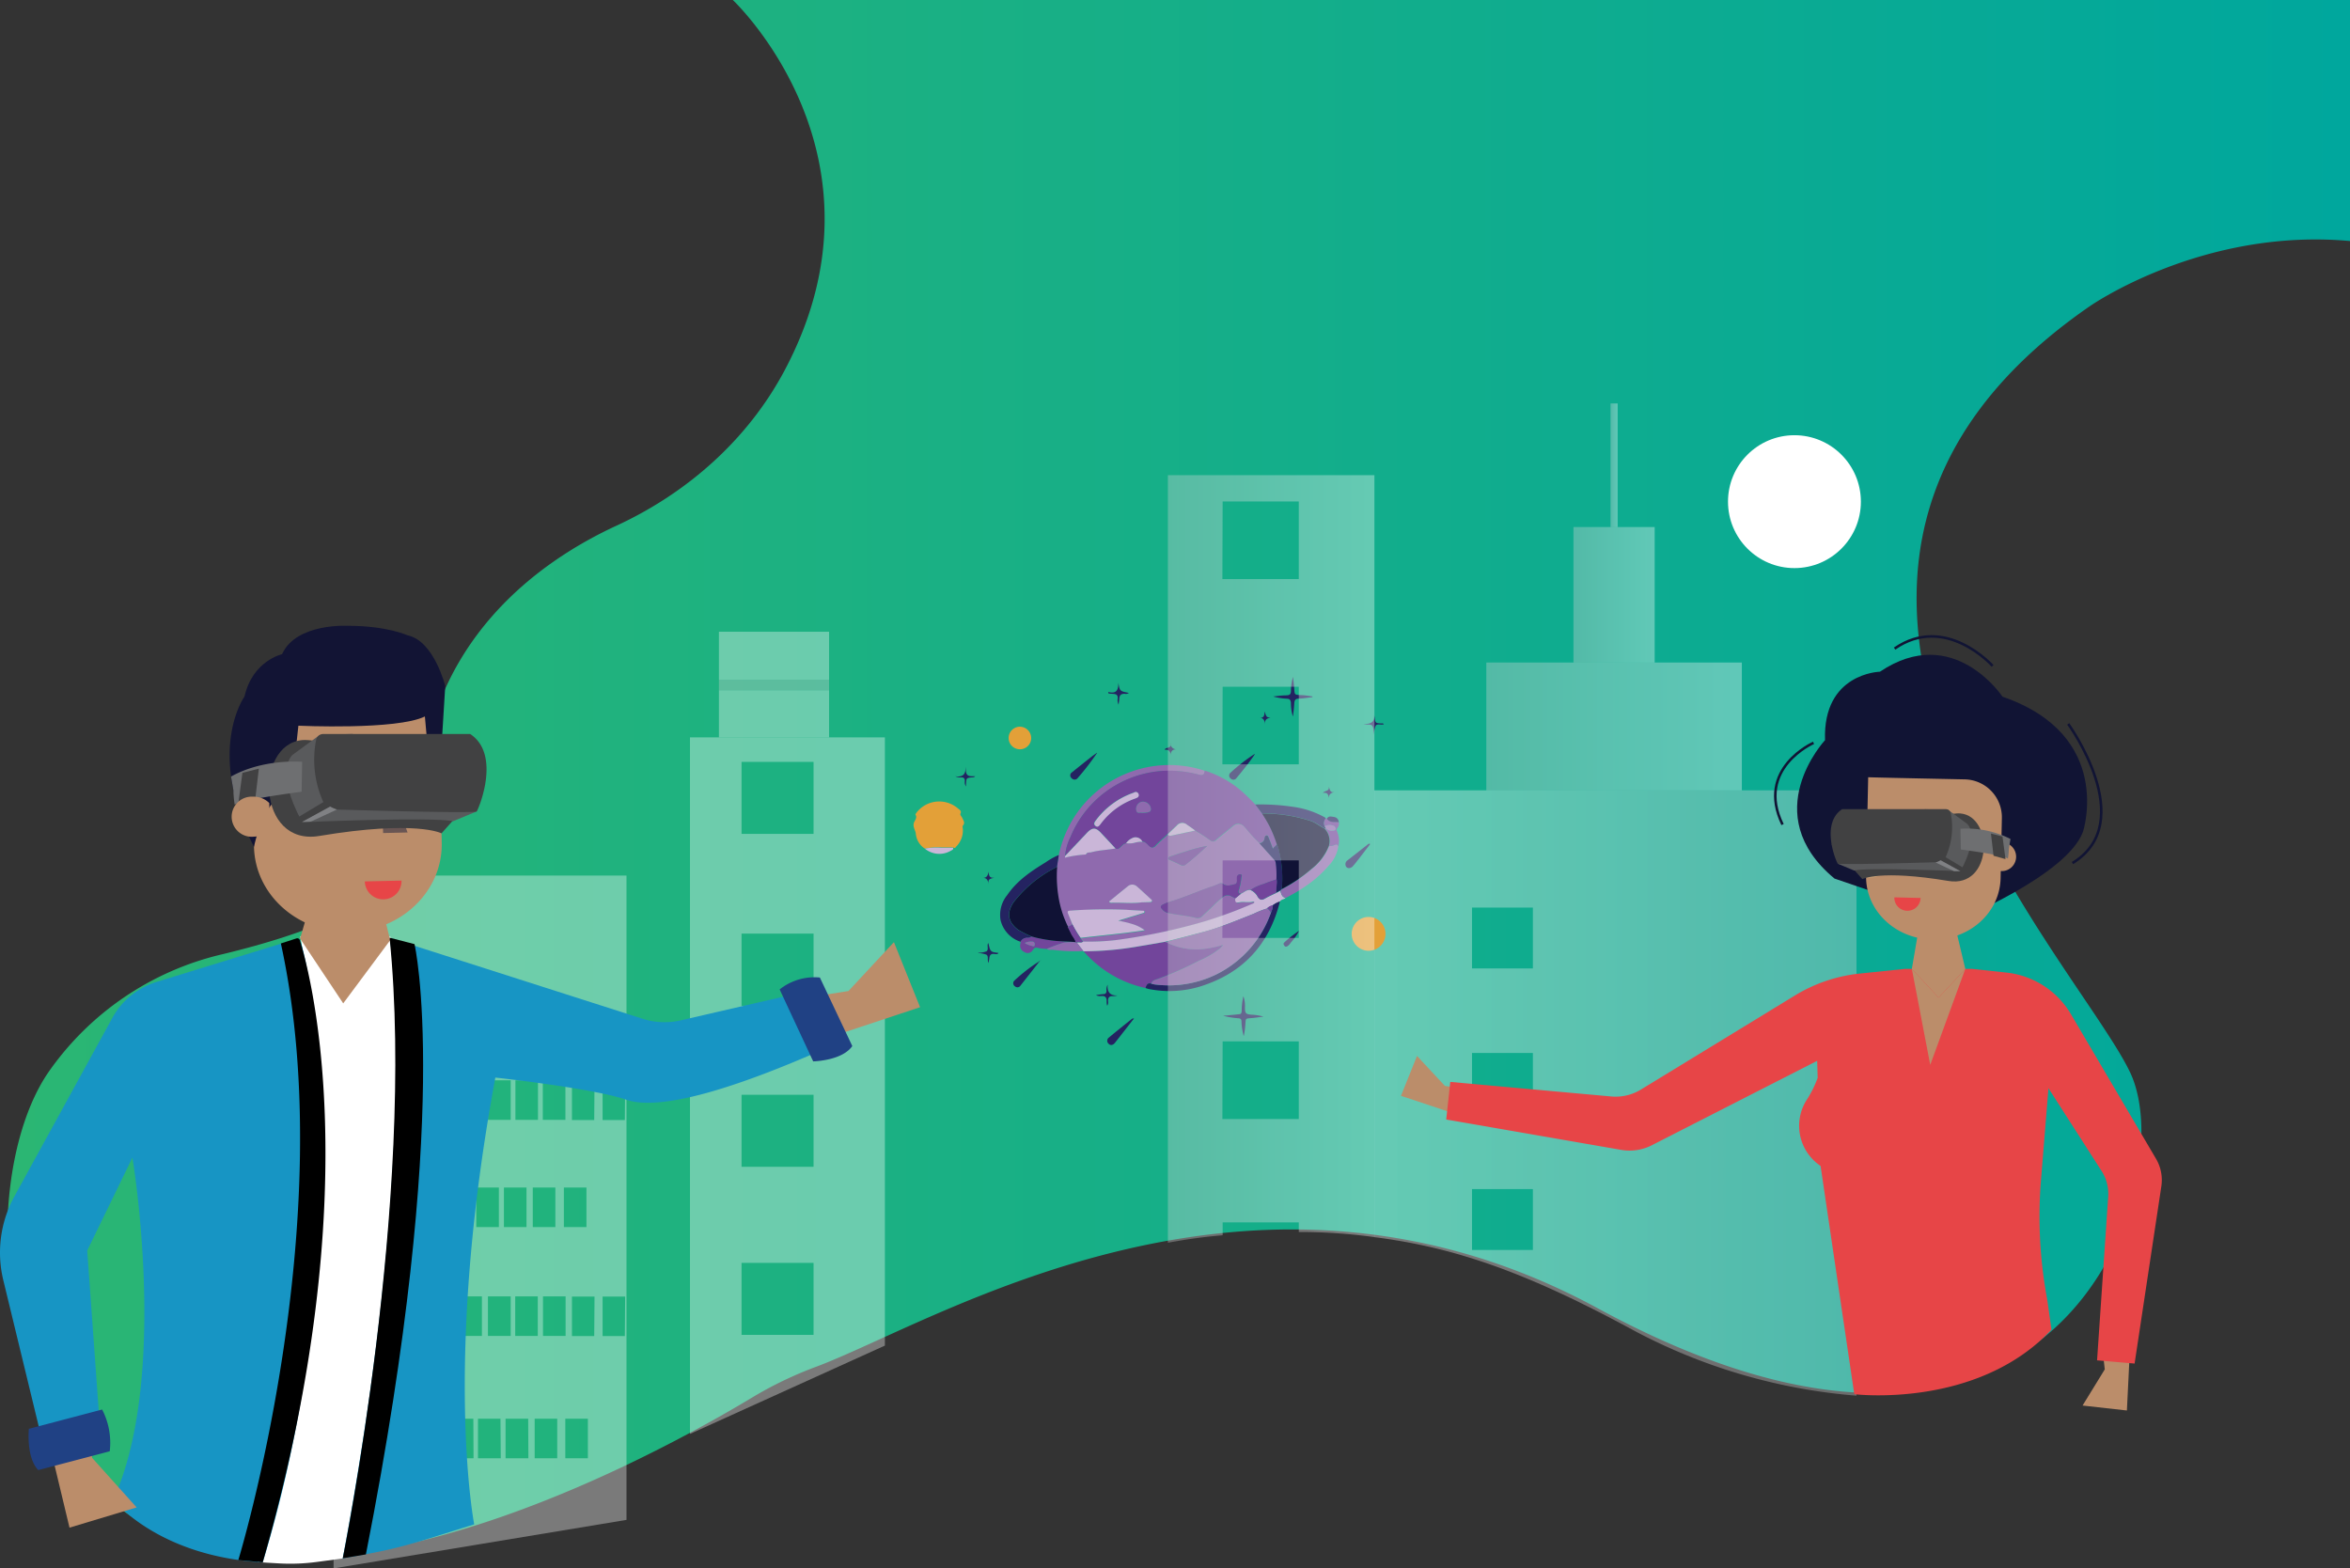 <svg xmlns="http://www.w3.org/2000/svg" xmlns:xlink="http://www.w3.org/1999/xlink" viewBox="0 0 460.18 307.11"><rect x="0" y="0" width="460.18" height="307.11" fill="#333333" stroke="none"/><defs><style>.cls-1{fill:url(#linear-gradient);}.cls-2,.cls-4{fill:#fff;}.cls-2,.cls-3,.cls-31,.cls-5,.cls-6,.cls-7,.cls-8{opacity:0.35;}.cls-3{fill:#d1d3d4;}.cls-5{fill:url(#linear-gradient-2);}.cls-6{fill:url(#linear-gradient-3);}.cls-7{fill:url(#linear-gradient-4);}.cls-8{fill:url(#linear-gradient-5);}.cls-9{fill:#111434;}.cls-10{fill:none;stroke:#111434;stroke-miterlimit:10;stroke-width:0.5px;}.cls-11{fill:#f5cd89;}.cls-12{fill:#bb8d6a;}.cls-13{fill:#c5a076;}.cls-14{fill:#695553;}.cls-15{fill:#e74547;}.cls-16{fill:#1c4271;}.cls-17{fill:#414142;}.cls-18{fill:#595a5c;}.cls-19{fill:#808184;}.cls-20{fill:#6e6f71;}.cls-21{fill:#1795c4;}.cls-22{fill:#030303;}.cls-23{fill:#121434;}.cls-24{fill:#204184;}.cls-25{fill:#8f6aae;}.cls-26{fill:#72459b;}.cls-27{fill:#cab6d8;}.cls-28{fill:#e3a038;}.cls-29{fill:#242361;}.cls-30{fill:#101235;}.cls-31{fill:url(#linear-gradient-6);}</style><linearGradient id="linear-gradient" x1="1.42" y1="962.36" x2="460.18" y2="962.36" gradientTransform="translate(0 -809.77)" gradientUnits="userSpaceOnUse"><stop offset="0" stop-color="#2bb673"/><stop offset="1" stop-color="#00a79d"/></linearGradient><linearGradient id="linear-gradient-2" x1="291.05" y1="142.25" x2="341.09" y2="142.25" gradientTransform="translate(0)" gradientUnits="userSpaceOnUse"><stop offset="0" stop-color="#d1d3d4"/><stop offset="1" stop-color="#fff"/></linearGradient><linearGradient id="linear-gradient-3" x1="308.12" y1="116.47" x2="324.02" y2="116.47" xlink:href="#linear-gradient-2"/><linearGradient id="linear-gradient-4" x1="315.37" y1="91.1" x2="316.77" y2="91.1" xlink:href="#linear-gradient-2"/><linearGradient id="linear-gradient-5" x1="-1014.83" y1="214.03" x2="-920.38" y2="214.03" gradientTransform="matrix(-1, 0, 0, 1, -651.29, 0)" xlink:href="#linear-gradient-2"/><linearGradient id="linear-gradient-6" x1="228.7" y1="168.2" x2="269.09" y2="168.2" gradientTransform="matrix(1, 0, 0, 1, 0, 0)" xlink:href="#linear-gradient-2"/></defs><title>BG-Main</title><g id="Layer_2" data-name="Layer 2"><g id="Layer_1-2" data-name="Layer 1"><path class="cls-1" d="M143.5,0S176,30.5,153.61,72.59c-7.2,13.5-19,23.92-32.86,30.33-14.87,6.85-37.43,22.49-38.72,54.53l0,2.22c-1.15,8-2.22,18.43-38.43,27.17A57.37,57.37,0,0,0,9.4,210.07c-9.77,14.41-11.76,45.18.75,69.12,29,55.39,116.5,6.88,137-5.46a74.78,74.78,0,0,1,12.55-6.06c23.71-8.81,85.33-48.34,153.18-11.49,90.49,49.14,114.35-24.38,104.33-46-10.11-21.81-83.88-97.85-8-150.21,0,0,22-15.44,51-12.77V0Z"/><path class="cls-2" d="M135.11,144.38v136.4l38.17-17.3V144.38Zm24.2,117h-14.1v-14.1h14.1Zm0-32.91h-14.1v-14.1h14.1Zm0-31.52h-14.1V182.81h14.1Zm0-33.67h-14.1v-14.1h14.1Z"/><rect class="cls-2" x="140.78" y="135.17" width="21.57" height="9.2"/><rect class="cls-2" x="140.78" y="123.7" width="21.57" height="9.4"/><rect class="cls-3" x="140.78" y="133.1" width="21.57" height="2.07"/><path class="cls-2" d="M65.72,171.44l-.4,135.67,57.36-9.5V171.44Zm40.57,40.1h4.43v7.74h-4.43ZM87.94,240.27v-7.74h4.42v7.74Zm.92,13.58v7.74H84.43v-7.74Zm1.08,0h4.43v7.74H89.94Zm3.33-13.58v-7.74h4.42v7.74Zm2.28,13.58H100v7.74H95.55Zm3.13-13.58v-7.74h4.42v7.74Zm2.21,13.58h4.42v7.74h-4.42Zm3.44-13.58v-7.74h4.42v7.74Zm2,13.58h4.43v7.74h-4.43Zm4.09-13.58v-7.74h4.42v7.74Zm-9.49-28.73h4.42v7.74h-4.42Zm-5.34,0H100v7.74H95.55Zm-5.61,0h4.43v7.74H89.94Zm-5.51,0h4.43v7.74H84.43Zm-7.61,21h4.42v7.74H76.82Zm4.75,53H77.14v-7.74h4.43Zm.75-53h4.43v7.74H82.32Zm4.76,53H82.65v-7.74h4.43Zm5.61,0H88.26v-7.74h4.43Zm5.33,0H93.6v-7.74H98Zm5.41,0H99v-7.74h4.43Zm5.65,0h-4.42v-7.74h4.42Zm6,0h-4.42v-7.74h4.42Zm1.24-23.92H112v-7.74h4.42Zm0-42.31H112v-7.74h4.42Zm6,42.31H118v-7.74h4.42Zm0-42.31H118v-7.74h4.42Z"/><circle class="cls-4" cx="351.39" cy="98.23" r="13.01"/><rect class="cls-5" x="291.05" y="129.73" width="50.04" height="25.03"/><rect class="cls-6" x="308.12" y="103.2" width="15.9" height="26.53"/><rect class="cls-7" x="315.37" y="79" width="1.4" height="24.2"/><path class="cls-8" d="M363.54,273.29V154.76H269.12l0,87.49c16.34,2.05,30.65,7.32,50.9,18.32A111.53,111.53,0,0,0,363.54,273.29Zm-63.37-83.66H288.25V177.71h11.92Zm0,28.47H288.25V206.18h11.92Zm0,26.66H288.25V232.84h11.92Z"/><path class="cls-9" d="M407.9,162.85s6.18-18.89-15.77-26.43c0,0-9.64-14.56-24-4.89,0,0-11.2.24-10.75,13.4,0,0-13.46,14.41,1.85,27.1l24,8.21S404.76,171.43,407.9,162.85Z"/><path class="cls-10" d="M390.19,130.39S381,120.09,371,127"/><path class="cls-10" d="M355.13,145.46s-11.4,5-6.07,16"/><path class="cls-10" d="M405,141.75S419,161,405.83,169"/><path class="cls-11" d="M380,171.43a14.15,14.15,0,0,0,.59,4.83C378.1,175.24,377.82,173.49,380,171.43Z"/><path class="cls-12" d="M365.83,152.19l-.41,19.25c-.15,6.76,5.63,12.37,12.9,12.52s13.29-5.19,13.44-12l.25-11.76a7.43,7.43,0,0,0-7.27-7.59S366,152.23,365.83,152.19Z"/><path class="cls-12" d="M389.61,165.87a3.1,3.1,0,0,1,2.29-.92,2.81,2.81,0,1,1-.13,5.61,3.11,3.11,0,0,1-2.24-1Z"/><path class="cls-13" d="M385.85,170.35c0,1.09-2,1.92-4.3,1.87s-4.23-1-4.21-2.05,2-1.92,4.3-1.87S385.87,169.27,385.85,170.35Z"/><path class="cls-13" d="M366.19,168.64a3.26,3.26,0,0,0-.71.05l-.06,2.75c0,.12,0,.24,0,.35a3.83,3.83,0,0,0,.69.09c1.42,0,2.59-.67,2.61-1.57S367.61,168.67,366.19,168.64Z"/><polygon class="cls-14" points="370.21 170 373.64 170.07 373.79 163.23 372.67 163.21 370.21 170"/><path class="cls-15" d="M373.46,178.34a2.57,2.57,0,0,0,2.63-2.51l-5.14-.12A2.56,2.56,0,0,0,373.46,178.34Z"/><ellipse class="cls-16" cx="368.73" cy="165.04" rx="0.95" ry="1.93"/><ellipse class="cls-16" cx="379.13" cy="165.04" rx="0.95" ry="1.93"/><path class="cls-17" d="M364.69,172.14s3.48-1.88,16.85.36c8.63,1.44,8.92-12.62,2.36-13.22-3.4-.3-15.11,4.19-25.25,6.07Z"/><path class="cls-18" d="M376.89,162.87l7,7.72s-17.95-.78-20.83-.14l-3.24-1.34Z"/><path class="cls-18" d="M381.5,158.59l3.7,2.72s2.63,2-1.3,9.28l-8-4.42,1-7.71Z"/><path class="cls-17" d="M360.74,158.44H381a1,1,0,0,1,1,.8,14.13,14.13,0,0,1-1,8.59,4,4,0,0,1-1.75,1s-19.22.59-19.39.26C359.3,168.13,356.61,161.14,360.74,158.44Z"/><path class="cls-17" d="M380.62,167.62l4.06,2.44s-.43.55-.78.53L380,168.45A4.71,4.71,0,0,0,380.62,167.62Z"/><path class="cls-19" d="M380,168.45l3.87,2.14s-.75,0-1.21,0l-3.63-1.7A4.94,4.94,0,0,0,380,168.45Z"/><path class="cls-20" d="M383.9,162.28a19,19,0,0,1,9.8,2l-.32,1.88a15.24,15.24,0,0,1-.19,2s.2-.56-9.22-1.82Z"/><polygon class="cls-17" points="392.13 163.8 389.87 163.22 390.38 167.57 392.72 168.22 392.13 163.8"/><polygon class="cls-12" points="286.82 213.25 282.94 212.63 277.48 206.76 274.34 214.58 284.7 218.02 286.82 213.25"/><polygon class="cls-12" points="411.7 264.1 412.16 268.14 407.81 275.22 416.49 276.19 417.05 264.89 411.7 264.1"/><path class="cls-15" d="M405.54,198.6a16.74,16.74,0,0,0-12.65-8.16l-6.7-.72H373l-8.79.91a30.39,30.39,0,0,0-12.71,4.29l-30.16,18.42a9.53,9.53,0,0,1-5.85,1.36L284,211.85l-.8,7.36,34.27,5.95a9.6,9.6,0,0,0,6-.91l32.37-16.53.1,3.33a21.38,21.38,0,0,1-2,4.09,9.44,9.44,0,0,0,2.07,12.8l.5.38L363.11,273s24,2.94,38.62-12.64l-.86-6a88.19,88.19,0,0,1-1.2-23.28l1.46-18,10.42,16.24a8.21,8.21,0,0,1,1.28,5l-2.18,32.05L418,267l5.23-34.66a8.22,8.22,0,0,0-1-5.38Z"/><polygon class="cls-12" points="374.38 189.72 376 180.26 382.59 180.26 384.85 189.72 379.62 195.35 374.38 189.72"/><polygon class="cls-12" points="374.38 189.72 377.98 208.52 384.85 189.72 379.62 195.35 374.38 189.72"/><path class="cls-4" d="M58.88,183.3,67.32,196l8.91-12.54a.15.15,0,0,1,.26.07c.41,4.93,6.43,58.29-9.37,121.63l-4.88.66a39.38,39.38,0,0,1-7.6.31l-4.18-.24s19.36-57.37,8.35-122.54A0,0,0,0,1,58.88,183.3Z"/><path class="cls-21" d="M51.45,305.92c-20.51-1.12-29.28-12.25-29.28-12.25,11-24,3.76-67,3.76-67l-8.85,18.2,2.56,35.66L8.91,284.77.64,250.65a22.92,22.92,0,0,1,2.18-16.39l19.21-35a14.83,14.83,0,0,1,8.66-7l27.51-8.45a.46.46,0,0,1,.55.33C61.44,191,69.66,246,51.45,305.92Z"/><path class="cls-21" d="M67.12,305.13c14.37-77,9.93-116.37,9.29-121a.31.31,0,0,1,.4-.33l49,15.68a14.17,14.17,0,0,0,7.53.31l28-6.46,4.65,10c-22.25,10.24-36.92,14.24-43.38,12S97,211,97,211c-10.35,55.75-4.14,87.49-4.14,87.49C80.28,302.41,78.35,303.26,67.12,305.13Z"/><polygon class="cls-12" points="58.77 183.79 61.81 173.26 73.72 173.28 76.41 184.1 67.21 196.47 58.77 183.79"/><path class="cls-11" d="M66.14,165a19.78,19.78,0,0,1-.82,6.74C68.79,170.33,69.19,167.88,66.14,165Z"/><path class="cls-12" d="M85.92,138.15,86.5,165c.21,9.44-7.86,17.27-18,17.49s-18.56-7.26-18.76-16.69l-.35-16.43A10.37,10.37,0,0,1,59.53,138.8S85.67,138.2,85.92,138.15Z"/><polygon class="cls-14" points="79.81 163.01 75.02 163.12 74.81 153.56 76.38 153.53 79.81 163.01"/><path class="cls-15" d="M75.11,176.1a3.6,3.6,0,0,1-3.67-3.51l7.19-.16A3.59,3.59,0,0,1,75.11,176.1Z"/><ellipse class="cls-4" cx="81.88" cy="156.08" rx="1.33" ry="2.7"/><ellipse class="cls-4" cx="67.35" cy="156.08" rx="1.33" ry="2.7"/><ellipse class="cls-22" cx="67.59" cy="156.17" rx="0.71" ry="1.44"/><ellipse class="cls-22" cx="81.88" cy="156.17" rx="0.71" ry="1.44"/><path class="cls-23" d="M49.73,165.82s1.94-9.91,7.35-11.26l1.35-12.46s19.3.89,24.77-1.81l.77,8.53,2.22,1.67,1-16.17s-2.2-8.82-7.35-9.91c0,0-4.08-1.87-11.61-1.87,0,0-10.22-.63-13,5.56,0,0-5.77,1.26-7.36,8.31C47.82,136.41,40.25,147.12,49.73,165.82Z"/><path class="cls-17" d="M86.46,163.18s-4.95-2.66-23.94.51c-12.26,2.05-12.67-17.93-3.35-18.77,4.82-.44,21.46,6,35.87,8.61Z"/><path class="cls-18" d="M69.13,150l-10,11s25.49-1.1,29.58-.19l4.62-1.92Z"/><path class="cls-18" d="M62.58,143.93l-5.27,3.86s-3.73,2.89,1.86,13.19l11.38-6.27-1.46-11Z"/><path class="cls-17" d="M92.06,143.72H63.32a1.45,1.45,0,0,0-1.41,1.14,20.07,20.07,0,0,0,1.41,12.2,5.8,5.8,0,0,0,2.49,1.45s27.3.84,27.56.36C94.11,157.48,97.93,147.56,92.06,143.72Z"/><path class="cls-17" d="M63.82,156.76l-5.77,3.46s.62.79,1.12.76l5.49-3A6.93,6.93,0,0,1,63.82,156.76Z"/><path class="cls-19" d="M64.66,157.93l-5.49,3s1.07,0,1.71-.06L66,158.51A6.52,6.52,0,0,1,64.66,157.93Z"/><path class="cls-20" d="M59.17,149.17s-7.56-.68-13.93,2.89l.46,2.67a22.21,22.21,0,0,0,.26,2.88s-.27-.79,13.1-2.58Z"/><polygon class="cls-17" points="47.47 151.33 50.69 150.51 49.96 156.69 46.63 157.62 47.47 151.33"/><path class="cls-12" d="M52.73,157.24A4.34,4.34,0,0,0,49.54,156a3.93,3.93,0,1,0,.17,7.83,4.34,4.34,0,0,0,3.13-1.42Z"/><polygon class="cls-12" points="162.01 194.71 166.15 194.05 175.05 184.48 180.17 197.22 165.46 202.1 162.01 194.71"/><polygon class="cls-12" points="17.73 281.29 18.02 285.44 26.76 295.17 13.61 299.13 10.06 284.31 17.73 281.29"/><path d="M58.7,184.07c1.56,4.89,14,48.05-7.25,121.85l-4.78-.45S66.93,239.23,55,184.74l3.09-1A.51.51,0,0,1,58.7,184.07Z"/><path d="M67.12,305.13s14.33-70.59,9.17-121.52l4.88,1.26s7.61,32.5-9.52,119.5Z"/><path class="cls-24" d="M152.67,193.74l6.57,14.09s5.65-.11,7.66-3l-6.35-13.42A11,11,0,0,0,152.67,193.74Z"/><path class="cls-24" d="M20,276,5.65,279.78s-.57,5.57,1.84,8.08l14-3.68A14.17,14.17,0,0,0,20,276Z"/><path class="cls-25" d="M207.34,167.41a22.44,22.44,0,0,1,3.4-8,22.11,22.11,0,0,1,25.17-8.49c-.07.82-.32,1-1.21.77a22.18,22.18,0,0,0-7.35-.69,21,21,0,0,0-17.77,13,10,10,0,0,0-1,3.6c0,.11-.16.34.12.28a21.63,21.63,0,0,1,3.9-.59c.05,0,.12,0,.13-.06.18-.47.61-.29,1-.38,1.56-.43,3.18-.45,4.75-.75a.5.5,0,0,0,.68,0c.47-.32.78-.91,1.41-1a3.9,3.9,0,0,0,1.63-.09,4.81,4.81,0,0,1,1.56-.2c.58,0,.9.5,1.28.83s.81.48,1.29,0c.76-.8,1.6-1.51,2.41-2.26a.49.49,0,0,0,.6.27l4.72-1a31.65,31.65,0,0,1,3,1.94.78.78,0,0,0,1.08-.08c1.1-.93,2.22-1.83,3.35-2.74a1.48,1.48,0,0,1,2.22.15c.19.19.36.39.53.59a29,29,0,0,0,2.45,2.63q1.44,1.62,2.9,3.23a1.09,1.09,0,0,1,.3.64,18.76,18.76,0,0,1,.13,3.18c-.86.3-1.74.56-2.57.92a8.8,8.8,0,0,0-2.53,1.16c-.78-.16-1.27.46-1.9.7-.5,0-.54-.27-.4-.67a13,13,0,0,0,.49-2.47c0-.22.23-.53-.15-.59a.6.6,0,0,0-.71.48,4.33,4.33,0,0,0,0,.72c0,.31-.07.64-.39.71-.79.17-1.59.52-2.35-.08a.78.78,0,0,0-.83,0c-.33.14-.66.3-1,.41-2.91.95-5.69,2.25-8.63,3.11a9.13,9.13,0,0,0-1.33.56c-.3.15-.56.4-.25.74a2.27,2.27,0,0,0,1.2.87c1.86.4,3.77.49,5.61,1a1.16,1.16,0,0,0,1.13-.33c.86-.82,1.75-1.6,2.57-2.44a18,18,0,0,1,1.47-1.28,1.43,1.43,0,0,1,1.68-.2c.28.15.57.28.85.41,0,.8.13,1,.91.79s1.77.14,2.64-.15c.05,0,.14.09.22.14-.13.25-.35.29-.55.37a89.2,89.2,0,0,1-9.06,3.34,115.25,115.25,0,0,1-17.64,3.72,46,46,0,0,1-6.32.28,1.63,1.63,0,0,1-.51-.7c4.13-.45,8.26-.83,12.57-1.49a7.85,7.85,0,0,0-2.62-1.27c-.86-.27-1.76-.43-2.55-.62l4.82-1.49c.13,0,.31-.08.31-.26s-.23-.2-.39-.21c-1.06-.07-2.12-.1-3.17-.19a94.74,94.74,0,0,0-11.05.18c-.49,0-.49.26-.34.61L210,181a2.73,2.73,0,0,1-.94.49,20.6,20.6,0,0,1-1.69-4.88,24.82,24.82,0,0,1-.43-6.83Zm16.22,9.28h1.52c.19,0,.41,0,.49-.21s-.11-.3-.23-.41c-.88-.81-1.76-1.63-2.66-2.42a1.35,1.35,0,0,0-1.91,0c-1.11.88-2.2,1.78-3.3,2.68-.1.09-.3.15-.23.32s.27.17.44.16C219.64,176.66,221.61,177,223.56,176.69Zm12.84-11.06a33.25,33.25,0,0,0-4.51,1.19c-.9.25-1.79.56-2.67.86-.2.07-.45.14-.45.41s.23.28.41.35l2,.92a.83.83,0,0,0,1-.08A53.4,53.4,0,0,0,236.4,165.63Z"/><path class="cls-26" d="M220.52,165.1c-.63.1-.94.69-1.41,1a.5.5,0,0,1-.68,0c-.93-1-1.86-2-2.8-3-1.07-1.14-1.74-1.13-2.83,0l-4.22,4.47a10,10,0,0,1,1-3.6,21,21,0,0,1,17.77-13,22.18,22.18,0,0,1,7.35.69c.89.22,1.14.05,1.21-.77a20.45,20.45,0,0,1,7.92,4.65c.68.64,1.33,1.3,2,2l1.44,1.93a23.78,23.78,0,0,1,1.43,2.43,25.88,25.88,0,0,1,1.34,3.32c-.14.37-.51.53-.77.93-.28-.73-.51-1.35-.77-2-.1-.23-.14-.59-.45-.58s-.38.36-.42.6a1.08,1.08,0,0,1-1,.92,29,29,0,0,1-2.45-2.63c-.17-.2-.34-.4-.53-.59a1.48,1.48,0,0,0-2.22-.15c-1.13.91-2.25,1.81-3.35,2.74a.78.78,0,0,1-1.08.08,31.65,31.65,0,0,0-3-1.94c-.52-.37-1-.76-1.58-1.11a1.38,1.38,0,0,0-2,.13c-.6.56-1.19,1.13-1.78,1.7-.81.75-1.65,1.46-2.41,2.26-.48.51-.81.47-1.29,0s-.7-.8-1.28-.83A1.48,1.48,0,0,0,222,164,3,3,0,0,0,220.52,165.1Zm1.78-10-.43.14a15.6,15.6,0,0,0-7.33,5.4c-.25.34-.53.71-.08,1.06s.77,0,1-.34a14.33,14.33,0,0,1,6.76-5,2.37,2.37,0,0,0,.46-.2.54.54,0,0,0,.23-.69A.6.6,0,0,0,222.3,155.08Zm1.28,4.07a6.51,6.51,0,0,0,1.21-.1c.56-.1.64-.44.55-.9A1.57,1.57,0,0,0,223.5,157a1.42,1.42,0,0,0-1,1.55C222.56,159.41,223.21,159.06,223.58,159.15Z"/><path class="cls-26" d="M224.31,193.46a22.11,22.11,0,0,1-8.95-4.18,23.91,23.91,0,0,1-3.17-3,63.34,63.34,0,0,0,11-1c1.66-.27,3.32-.57,5-.86a13.28,13.28,0,0,0,7.76,1.35,21.85,21.85,0,0,0,3.55-.77,3.63,3.63,0,0,1-1,1,17.14,17.14,0,0,1-3.75,2.12,65.76,65.76,0,0,1-8.1,3.58c-.47.15-1,.29-1.22.88C224.66,192.4,224.5,193,224.31,193.46Z"/><path class="cls-27" d="M228.16,184.41c-1.66.29-3.32.59-5,.86a63.34,63.34,0,0,1-11,1h0l-1.3-1.69c.4-.16.87.12,1.23-.21a46,46,0,0,0,6.32-.28,115.25,115.25,0,0,0,17.64-3.72,89.2,89.2,0,0,0,9.06-3.34c.2-.08.42-.12.55-.37-.08,0-.17-.15-.22-.14-.87.29-1.76,0-2.64.15s-.94,0-.91-.79L243,175c.63-.24,1.12-.86,1.9-.7a2.92,2.92,0,0,1,1.39,1.32c.42.67.83.69,1.47.31s1.46-.73,2.19-1.09l.75-.41c.19.58.3,1.21,1,1.4,0,0,0,.05,0,.07-.35.23-.85.22-1.08.66a4.47,4.47,0,0,0-1.18.58c-.1,0-.18,0-.19.16h0a2.25,2.25,0,0,0-1.13.59,18.1,18.1,0,0,0-2.67,1.06c-3,1.19-6,2.44-9.06,3.34C233.67,183,230.91,183.72,228.16,184.41Z"/><path class="cls-28" d="M181.1,166.17a3.9,3.9,0,0,1-1.77-3c-.13-.73-.7-1.41-.29-2.25.21-.41.58-.86.22-1.41,0-.05.11-.25.19-.36a5.62,5.62,0,0,1,8.16-.83c.3.25.73.46.46,1-.12.26.24.55.36.84.19.48.62.93.12,1.51-.13.16,0,.52,0,.78a4.41,4.41,0,0,1-1.27,3.28c-.14.14-.29.5-.61.2-.74,0-1.49,0-2.24,0A12.6,12.6,0,0,0,181.1,166.17Z"/><path class="cls-29" d="M207.34,167.41l-.36,2.34a24.42,24.42,0,0,0-8.58,7c-1.35,2.12-1,3.76.91,5.29a22.36,22.36,0,0,0,2.63,1.33c-.17.31-.47.26-.75.27a1.43,1.43,0,0,0-1.33.77,5.89,5.89,0,0,1-3.92-4.2,6.12,6.12,0,0,1,1.3-4.95c1.92-2.82,4.67-4.67,7.51-6.4A14.21,14.21,0,0,1,207.34,167.41Z"/><path class="cls-29" d="M249.46,177.09a4.47,4.47,0,0,1,1.18-.58c-2.1,8.51-7.33,14.1-15.7,16.68a20.73,20.73,0,0,1-10.08.45,3.54,3.54,0,0,1-.55-.18c.19-.5.35-1.06,1.1-.86a5.12,5.12,0,0,0,.56.15,21.3,21.3,0,0,0,12.15-1.92,21.45,21.45,0,0,0,10.75-12.09,3.75,3.75,0,0,0,.39-1.5h0Z"/><path class="cls-28" d="M268,179.55a3.31,3.31,0,0,1,0,6.62,3.31,3.31,0,1,1,0-6.62Z"/><path class="cls-25" d="M251.72,175.85s0-.07,0-.07c-.72-.19-.83-.82-1-1.4l.35-.3a29.49,29.49,0,0,0,5.82-3.94,10.65,10.65,0,0,0,3.39-4.48,2.15,2.15,0,0,0,1.05-.19c.32-.14.67-.21.74.32a7.1,7.1,0,0,1-1.9,3.73,22.47,22.47,0,0,1-4.36,3.9A33.26,33.26,0,0,1,251.72,175.85Z"/><path class="cls-29" d="M247.26,159.46l-1.44-1.93a43.64,43.64,0,0,1,7.49.47,17.67,17.67,0,0,1,5.88,1.92c.16.09.37.14.42.37a1.41,1.41,0,0,0-.2,1.51l.25.42-.27,0c-.85-.44-1.59-1.05-2.49-1.41a29.3,29.3,0,0,0-9.18-1.52A.5.5,0,0,0,247.26,159.46Z"/><path class="cls-28" d="M199.77,142.3a2.23,2.23,0,0,1,2.16,2.18,2.21,2.21,0,1,1-2.16-2.18Z"/><path class="cls-26" d="M199.86,184.39a1.43,1.43,0,0,1,1.33-.77c.28,0,.58,0,.74-.27a25.25,25.25,0,0,0,3.64.74c1.68.28,3.39.2,5.07.39a11.54,11.54,0,0,0-2.36.11A32.25,32.25,0,0,0,205,185.8a8,8,0,0,1-1.78-.19c-.5-.16-.71.07-.95.37a1.15,1.15,0,0,1-1.68.43,1.33,1.33,0,0,1-.78-1.6A.75.75,0,0,0,199.86,184.39Zm.81.25a3.69,3.69,0,0,0,1.32.55c.2.05.54.32.62-.13s-.08-.66-.53-.68A2.82,2.82,0,0,0,200.67,184.64Z"/><path class="cls-29" d="M243.48,195.06a5.76,5.76,0,0,1,.31,2.25c0,1.14.2,1.3,1.32,1.38a10.39,10.39,0,0,1,2.31.37l-1.61.22c-2.27.28-1.75-.24-2,2a13,13,0,0,1-.26,1.62,12,12,0,0,1-.44-2.85c0-.44-.13-.63-.61-.66a16.88,16.88,0,0,1-3-.49l2.36-.22.79-.09c.4,0,.48-.27.5-.64A12.53,12.53,0,0,1,243.48,195.06Z"/><path class="cls-26" d="M259.41,161.8a1.41,1.41,0,0,1,.2-1.51h.22c.59.86,1.53.54,2.34.67a1.43,1.43,0,0,1-.31,1.21c-.25.25-.11.47,0,.73a4.51,4.51,0,0,1,.2,2.88c-.07-.53-.42-.46-.74-.32a2.15,2.15,0,0,1-1.05.19,3.48,3.48,0,0,0-.86-3.42l.27,0a1.57,1.57,0,0,0,1.25.43c.26,0,.6,0,.63-.34a.63.63,0,0,0-.48-.64A2,2,0,0,0,259.41,161.8Z"/><path class="cls-25" d="M205,185.8a32.25,32.25,0,0,1,3.28-1.21,11.54,11.54,0,0,1,2.36-.11h0l.22.06,1.3,1.69a31.69,31.69,0,0,1-5.84-.23C205.91,185.94,205.41,186.11,205,185.8Z"/><path class="cls-29" d="M257,136.51c-.89.1-1.78.27-2.68.29-.71,0-.84.38-.87.95-.05.85-.14,1.71-.27,2.57a9.19,9.19,0,0,1-.39-2.7c-.07-.57-.23-.79-.82-.81a11.35,11.35,0,0,1-2.66-.43c.81-.08,1.62-.21,2.43-.22s1.06-.15,1.06-1a11,11,0,0,1,.4-2.64c.08.77.19,1.55.24,2.32.07,1.2.08,1.2,1.23,1.27.78,0,1.56.16,2.34.25Z"/><path class="cls-29" d="M214.71,147.61a47.73,47.73,0,0,1-3.65,4.71.75.75,0,0,1-1.2.07.7.7,0,0,1,.07-1.17q1.9-1.54,3.83-3.06c.28-.22.58-.42.87-.63Z"/><path class="cls-29" d="M222.06,199.43c-1.25,1.6-2.48,3.19-3.74,4.78-.4.49-.89.54-1.24.16a.77.77,0,0,1,.07-1.21c1.48-1.24,3-2.44,4.48-3.64.1-.09.27-.08.41-.11Z"/><path class="cls-29" d="M203.4,188.45c-1.18,1.51-2.35,3-3.55,4.52a.72.72,0,0,1-1.13.14.7.7,0,0,1-.09-1.09,32.33,32.33,0,0,1,4.68-3.65Z"/><path class="cls-29" d="M245.69,147.74c-1.1,1.6-2.31,3.12-3.56,4.61a.73.73,0,0,1-1.15.08.72.72,0,0,1,0-1.14,33.73,33.73,0,0,1,4.65-3.62Z"/><path class="cls-29" d="M268.32,165.27l-2.27,2.95c-.36.45-.71.91-1.09,1.35s-.95.57-1.31.2a.91.91,0,0,1,.24-1.32l4-3.14C268,165.24,268,165.15,268.32,165.27Z"/><path class="cls-27" d="M181.1,166.17a12.6,12.6,0,0,1,3.3-.17c.75,0,1.5,0,2.24,0,.11.39-.24.46-.46.59A4.45,4.45,0,0,1,181.1,166.17Z"/><path class="cls-29" d="M216.82,196.93c-.26-.62.08-1.32-.38-1.72s-1.11.06-1.82-.35a13,13,0,0,1,1.43-.2c.47,0,.62-.24.63-.68a1.85,1.85,0,0,1,.23-1.17c-.14,1.49.49,2.17,1.92,2.11a3.51,3.51,0,0,1-.89.14c-.76-.06-1,.34-.95,1A1.22,1.22,0,0,1,216.82,196.93Z"/><path class="cls-29" d="M217,135.49c1.7.45,2-.47,2-1.81.27,1.65.27,1.65,2.06,2a.94.94,0,0,1-.82.17c-.69,0-1,.23-1.06.93,0,.32-.07.65-.14,1.18a2,2,0,0,1-.17-1.21c.05-.6-.24-.83-.78-.87l-1-.08Z"/><path class="cls-29" d="M254.4,182.25a11.64,11.64,0,0,1-1.67,2.37,2,2,0,0,1-.64.67c-.22.1-.42.13-.57-.09s-.28-.39-.05-.64A22.73,22.73,0,0,1,254.4,182.25Z"/><path class="cls-29" d="M193.62,188.55c-.4-.53.06-1.29-.47-1.62a4.93,4.93,0,0,0-1.63-.3l.12-.07a4.38,4.38,0,0,0,1.53-.28c.45-.29.13-.95.26-1.43a.51.51,0,0,1,.11-.18c.4,1.72.4,1.72,2,1.93-.2.31-.52.24-.78.2-.77-.11-1,.27-1.05,1C193.66,188,193.63,188.29,193.62,188.55Z"/><path class="cls-29" d="M271,141.81c-.57.22-1.3-.18-1.62.3a5,5,0,0,0-.34,1.75c-.09-.7,0-1.33-.33-1.74s-1.06-.12-1.66-.37c1.39.07,2.26-.37,2-1.91,0,.2.1.41.13.62.15,1.14.15,1.13,1.35,1.2A.44.44,0,0,1,271,141.81Z"/><path class="cls-29" d="M187.05,152c1.45.22,2.14-.36,2-1.87.13.58,0,1.21.37,1.59s1,.23,1.55.29a.75.75,0,0,1-.57.2c-1.17.12-1.17.12-1.24,1.32,0,.12,0,.24,0,.47a1.46,1.46,0,0,1-.22-1.07c0-.48-.19-.72-.69-.7A2.5,2.5,0,0,1,187.05,152Z"/><path class="cls-29" d="M262.17,161c-.81-.13-1.75.19-2.34-.67.32-.66.92-.41,1.39-.36A1.07,1.07,0,0,1,262.17,161Z"/><path class="cls-29" d="M260.19,154c.24.57.21,1.31,1.2,1.09-.72.14-1.19.4-1.16,1.18-.09-.68-.31-1.18-1.2-1C259.41,154.74,260.44,155,260.19,154Z"/><path class="cls-29" d="M230.36,146.73c-.78,0-1.1.38-1.13,1.13,0-.74-.38-1.14-1.17-1.05.23-.61,1.47-.13,1.12-1.29A1.2,1.2,0,0,0,230.36,146.73Z"/><path class="cls-29" d="M192.43,171.91c.88,0,1-.54,1.18-1.21,0,.75.17,1.32,1.13,1.15-.64.21-1.44.16-1.11,1.25C193.43,172.44,193.3,171.85,192.43,171.91Z"/><path class="cls-29" d="M247.72,141.81c-.08-.74-.27-1.26-1.16-1.27.93.14,1.08-.41,1.06-1.26.38,1.15.38,1.15,1.17,1.27C248.07,140.63,247.61,140.93,247.72,141.81Z"/><path class="cls-29" d="M268.57,164.89l-.05,0s0,0,0-.06l.07.06Z"/><path class="cls-29" d="M245.62,147.67l.11,0,0,.1Z"/><path class="cls-29" d="M214.84,147.45c0,.06-.09.11-.13.16l-.08-.08.16-.13Z"/><polygon class="cls-29" points="203.8 187.99 203.83 187.95 203.8 187.98 203.8 187.99"/><path class="cls-29" d="M203.66,188.13l-.13.16-.06-.06.18-.11Z"/><path class="cls-29" d="M203.53,188.29l-.13.16-.09-.08.16-.14Z"/><path class="cls-29" d="M214.79,147.4l.06,0s0,0,0,0l0,0Z"/><path class="cls-29" d="M222,199.41l0,0,0,0,0,0Z"/><path class="cls-29" d="M203.8,188l-.14.15h0l.15-.13Z"/><path class="cls-30" d="M210.68,184.49h0c-1.68-.19-3.39-.11-5.07-.39a25.25,25.25,0,0,1-3.64-.74,23,23,0,0,1-2.62-1.33c-1.95-1.53-2.26-3.17-.91-5.29a24.42,24.42,0,0,1,8.58-7,24.82,24.82,0,0,0,.43,6.83,20.6,20.6,0,0,0,1.69,4.88c.22.45.46.9.67,1.35S210.55,183.84,210.68,184.49Z"/><path class="cls-27" d="M210,181l-.84-2.07c-.15-.35-.15-.59.34-.61a94.74,94.74,0,0,1,11.05-.18c1,.09,2.11.12,3.17.19.16,0,.37,0,.39.21s-.18.22-.31.26L219,180.26c.79.19,1.69.35,2.55.62a7.85,7.85,0,0,1,2.62,1.27c-4.31.66-8.44,1-12.57,1.49A23.12,23.12,0,0,1,210,181Z"/><path class="cls-26" d="M243,175l-1.06.9c-.28-.13-.57-.26-.85-.41a1.43,1.43,0,0,0-1.68.2,18,18,0,0,0-1.47,1.28c-.82.84-1.71,1.62-2.57,2.44a1.16,1.16,0,0,1-1.13.33c-1.84-.48-3.75-.57-5.61-1a2.27,2.27,0,0,1-1.2-.87c-.31-.34,0-.59.25-.74a9.13,9.13,0,0,1,1.33-.56c2.94-.86,5.72-2.16,8.63-3.11.34-.11.67-.27,1-.41a.78.78,0,0,1,.83,0c.76.6,1.56.25,2.35.08.32-.07.38-.4.39-.71a4.33,4.33,0,0,1,0-.72.6.6,0,0,1,.71-.48c.38.06.17.37.15.59a13,13,0,0,1-.49,2.47C242.45,174.68,242.49,175,243,175Z"/><path class="cls-27" d="M208.58,167.61l4.22-4.47c1.09-1.16,1.76-1.17,2.83,0,.94,1,1.87,2,2.8,3-1.57.3-3.19.32-4.75.75-.34.09-.77-.09-1,.38,0,0-.08.06-.13.06a21.63,21.63,0,0,0-3.9.59C208.42,168,208.6,167.72,208.58,167.61Z"/><path class="cls-27" d="M223.56,176.69c-1.95.28-3.92,0-5.88.08-.17,0-.36,0-.44-.16s.13-.23.23-.32c1.1-.9,2.19-1.8,3.3-2.68a1.35,1.35,0,0,1,1.91,0c.9.79,1.78,1.61,2.66,2.42.12.11.3.22.23.41s-.3.21-.49.21Z"/><path class="cls-29" d="M251,174.08l-.35.3-.75.41c-.12-.88.21-1.75.05-2.62a18.76,18.76,0,0,0-.13-3.18,1.09,1.09,0,0,0-.3-.64q-1.45-1.6-2.9-3.23a1.08,1.08,0,0,0,1-.92c0-.24.13-.6.42-.6s.35.35.45.58c.26.61.49,1.23.77,2,.26-.4.63-.56.77-.93a4.54,4.54,0,0,1,.45,1.36A22.61,22.61,0,0,1,251,174.08Z"/><path class="cls-26" d="M236.4,165.63a53.4,53.4,0,0,1-4.19,3.65.83.83,0,0,1-1,.08l-2-.92c-.18-.07-.4-.11-.41-.35s.25-.34.45-.41c.88-.3,1.77-.61,2.67-.86A33.25,33.25,0,0,1,236.4,165.63Z"/><path class="cls-26" d="M250,172.17c.16.87-.17,1.74-.05,2.62-.73.36-1.49.67-2.19,1.09s-1.05.36-1.47-.31a2.92,2.92,0,0,0-1.39-1.32,8.8,8.8,0,0,1,2.53-1.16C248.25,172.73,249.13,172.47,250,172.17Z"/><path class="cls-27" d="M228.69,163.35c.59-.57,1.18-1.14,1.78-1.7a1.38,1.38,0,0,1,2-.13c.54.35,1.06.74,1.58,1.11l-4.72,1A.49.49,0,0,1,228.69,163.35Z"/><path class="cls-26" d="M210,181a23.12,23.12,0,0,0,1.58,2.67,1.63,1.63,0,0,0,.51.7c-.36.33-.83,0-1.23.21l-.22-.06c-.13-.65-.64-1.1-.91-1.68s-.45-.9-.67-1.35A2.73,2.73,0,0,0,210,181Z"/><path class="cls-27" d="M220.52,165.1A3,3,0,0,1,222,164a1.48,1.48,0,0,1,1.72.83,4.81,4.81,0,0,0-1.56.2A3.9,3.9,0,0,1,220.52,165.1Z"/><path class="cls-30" d="M251,174.08a22.61,22.61,0,0,0-.56-7.51,4.54,4.54,0,0,0-.45-1.36,25.88,25.88,0,0,0-1.34-3.32,23.78,23.78,0,0,0-1.43-2.43.5.5,0,0,1,.46-.15,29.3,29.3,0,0,1,9.18,1.52c.9.36,1.64,1,2.49,1.41a3.48,3.48,0,0,1,.86,3.42,10.65,10.65,0,0,1-3.39,4.48A29.49,29.49,0,0,1,251,174.08Z"/><path class="cls-27" d="M222.3,155.08a.6.6,0,0,1,.66.4.54.54,0,0,1-.23.69,2.37,2.37,0,0,1-.46.2,14.33,14.33,0,0,0-6.76,5c-.28.38-.58.71-1,.34s-.17-.72.08-1.06a15.6,15.6,0,0,1,7.33-5.4Z"/><path class="cls-25" d="M223.58,159.15c-.37-.09-1,.26-1.09-.58a1.42,1.42,0,0,1,1-1.55,1.57,1.57,0,0,1,1.84,1.13c.09.46,0,.8-.55.9A6.51,6.51,0,0,1,223.58,159.15Z"/><path class="cls-25" d="M248.87,178.74a21.45,21.45,0,0,1-10.75,12.09A21.3,21.3,0,0,1,226,192.75a5.12,5.12,0,0,1-.56-.15c.19-.59.75-.73,1.22-.88a65.76,65.76,0,0,0,8.1-3.58,17.14,17.14,0,0,0,3.75-2.12,3.63,3.63,0,0,0,1-1,21.85,21.85,0,0,1-3.55.77,13.28,13.28,0,0,1-7.76-1.35c2.75-.69,5.51-1.38,8.24-2.18,3.1-.9,6.06-2.15,9.06-3.34a18.1,18.1,0,0,1,2.67-1.06A2.26,2.26,0,0,1,248.87,178.74Z"/><path class="cls-26" d="M248.87,178.74a2.26,2.26,0,0,0-.74-.91,2.25,2.25,0,0,1,1.13-.59A3.75,3.75,0,0,1,248.87,178.74Z"/><path class="cls-26" d="M249.46,177.09l-.19.16C249.28,177.13,249.36,177.1,249.46,177.09Z"/><path class="cls-25" d="M259.41,161.8a2,2,0,0,1,1.65-.13.63.63,0,0,1,.48.64c0,.34-.37.31-.63.34a1.57,1.57,0,0,1-1.25-.43C259.58,162.08,259.5,161.94,259.41,161.8Z"/><path class="cls-25" d="M200.67,184.64a2.82,2.82,0,0,1,1.41-.26c.45,0,.59.31.53.68s-.42.18-.62.13A3.69,3.69,0,0,1,200.67,184.64Z"/><path class="cls-31" d="M239.42,241.88l0-2.53h14.91v1.89a107.53,107.53,0,0,1,14.81,1l0-149.2H228.7v150.3A106.9,106.9,0,0,1,239.42,241.88Zm0-143.69h14.91v15.2H239.37Zm0,36.28h14.91v15.19H239.37Zm0,34h14.91v15.19H239.37Zm0,35.45h14.91v15.2H239.37Z"/></g></g></svg>
